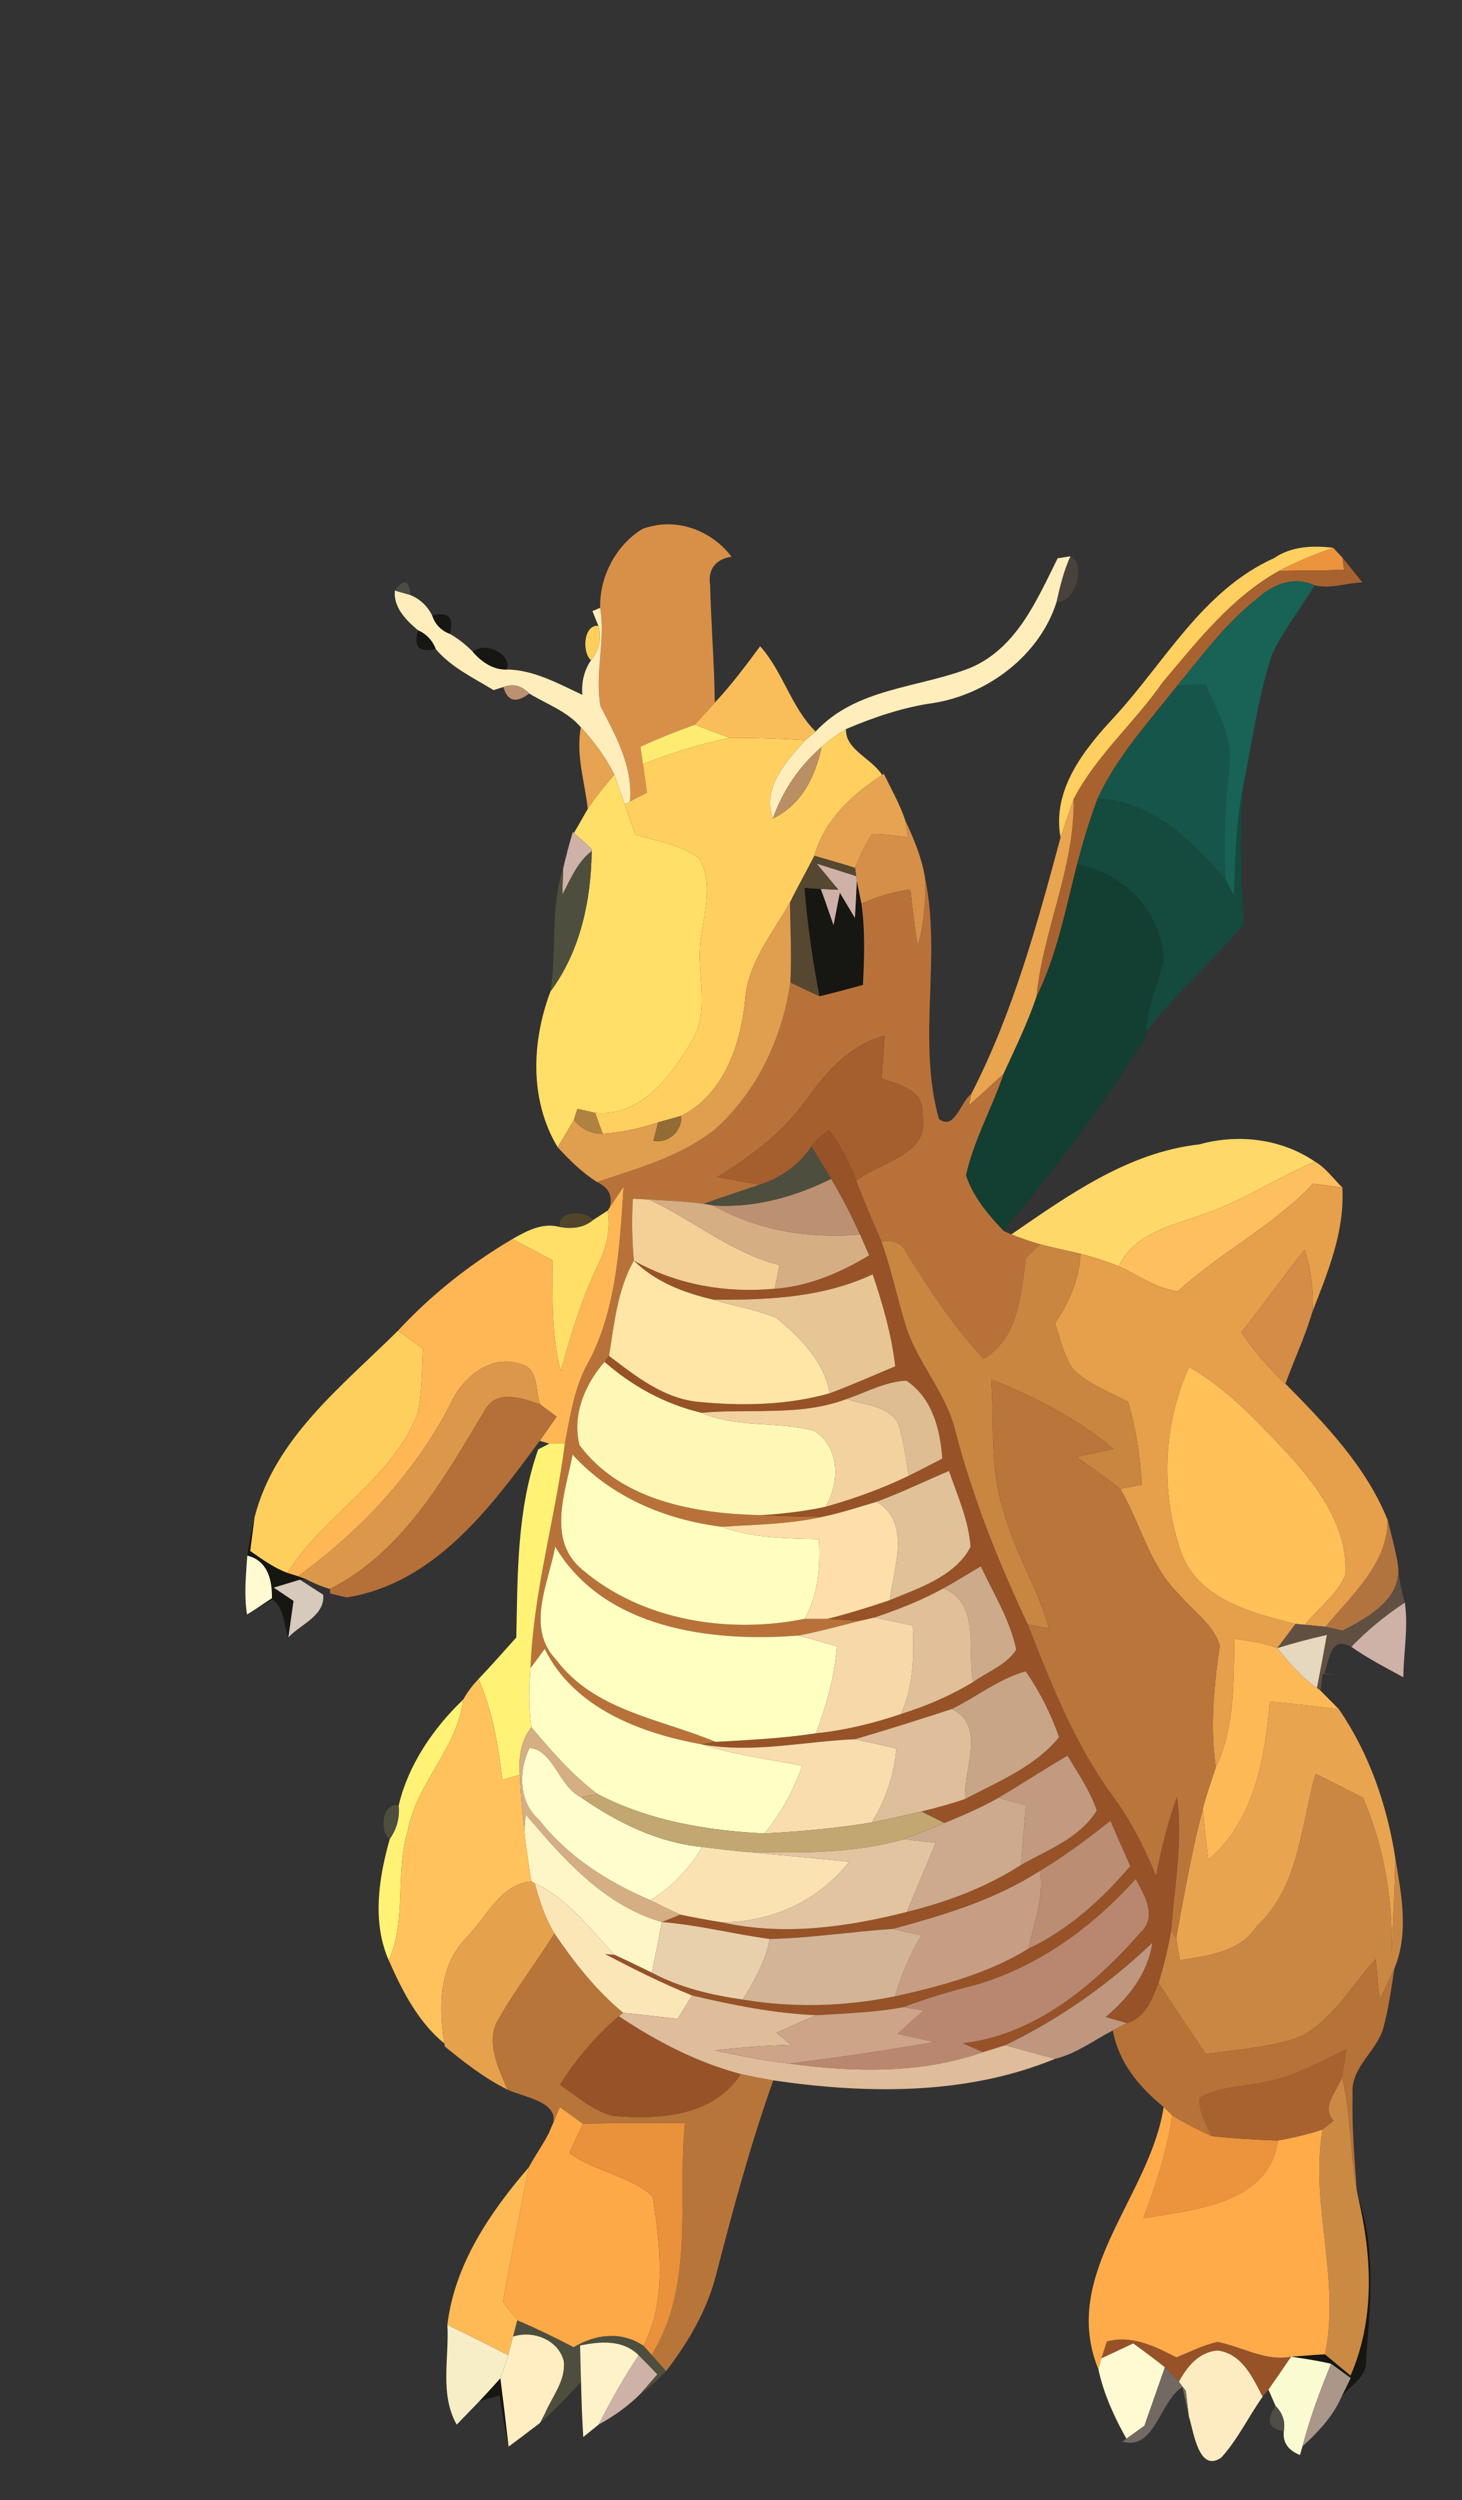 <?xml version="1.0" encoding="UTF-8" ?>
<!DOCTYPE svg PUBLIC "-//W3C//DTD SVG 1.1//EN" "http://www.w3.org/Graphics/SVG/1.1/DTD/svg11.dtd">
<svg width="155pt" height="265pt" viewBox="0 0 155 265" version="1.1" xmlns="http://www.w3.org/2000/svg">
<rect x="0" y="0" width="155" height="265" fill="#333333" stroke="none"/>
<g id="#d89049ff">
<path fill="#d89049" opacity="1.00" d=" M 68.13 56.06 C 71.60 54.78 75.36 56.14 77.56 59.01 C 75.92 59.25 75.03 60.31 75.28 61.96 C 75.39 66.13 75.73 70.30 75.78 74.48 C 75.08 75.26 74.37 76.03 73.67 76.81 C 71.72 77.52 69.78 78.27 67.90 79.15 C 67.97 79.61 68.09 80.53 68.16 80.99 C 68.31 82.00 68.47 83.01 68.58 84.03 C 68.13 84.26 67.24 84.72 66.79 84.95 C 67.11 81.25 65.31 78.03 63.67 74.88 C 63.02 71.45 64.22 67.91 63.63 64.43 C 63.53 61.18 65.31 57.74 68.13 56.06 Z" />
</g>
<g id="#ffcf5fff">
<path fill="#ffcf5f" opacity="1.00" d=" M 135.07 59.16 C 136.93 57.89 139.17 57.81 141.34 58.06 C 139.38 58.76 137.46 59.55 135.61 60.51 C 130.58 63.30 126.93 67.99 123.27 72.32 C 120.31 76.60 116.22 80.07 113.82 84.73 C 113.33 86.07 112.91 87.42 112.44 88.77 C 111.50 83.74 114.92 79.45 118.12 76.02 C 123.50 70.18 127.51 62.56 135.07 59.16 Z" />
<path fill="#ffcf5f" opacity="1.00" d=" M 87.10 79.18 C 87.88 78.44 88.78 77.84 89.69 77.28 C 89.59 79.47 92.48 80.42 93.52 82.15 C 90.31 84.24 87.41 86.90 86.34 90.71 C 85.50 92.37 84.57 93.99 83.75 95.67 C 81.88 98.98 79.27 102.07 78.99 106.03 C 78.51 110.77 76.76 115.98 72.22 118.28 C 71.61 118.45 70.39 118.79 69.78 118.96 C 67.88 119.61 65.90 120.03 63.90 120.17 C 63.70 119.62 63.29 118.51 63.09 117.96 C 67.88 118.43 71.17 114.06 73.31 110.39 C 75.46 106.95 73.65 102.90 74.37 99.19 C 74.70 96.48 75.63 93.50 74.11 90.97 C 72.16 89.49 69.63 89.18 67.35 88.46 C 66.97 87.39 66.60 86.32 66.24 85.25 L 66.79 84.95 C 67.24 84.72 68.13 84.26 68.58 84.03 C 68.47 83.01 68.31 82.00 68.16 80.99 C 71.14 79.82 74.22 78.87 77.35 78.20 C 80.03 78.19 82.70 78.28 85.37 78.46 C 83.36 80.71 80.77 83.49 81.94 86.76 C 84.96 85.32 86.46 82.30 87.10 79.18 Z" />
</g>
<g id="#ec943dff">
<path fill="#ec943d" opacity="1.00" d=" M 141.34 58.06 C 141.59 58.33 142.08 58.85 142.33 59.12 L 142.49 60.38 C 140.20 60.50 137.90 60.46 135.61 60.51 C 137.46 59.55 139.38 58.76 141.34 58.06 Z" />
<path fill="#ec943d" opacity="1.00" d=" M 124.28 224.22 C 125.62 225.06 127.03 225.76 128.46 226.41 C 130.79 226.67 133.14 226.81 135.48 226.89 C 134.57 233.61 126.57 234.23 121.22 235.12 C 122.54 231.58 123.74 227.97 124.28 224.22 Z" />
</g>
<g id="#ffeebbff">
<path fill="#ffeebb" opacity="1.00" d=" M 112.13 59.18 L 113.49 58.96 C 112.78 60.50 112.39 62.15 112.02 63.79 C 110.25 69.43 104.76 73.58 98.99 74.51 C 95.77 74.96 92.67 76.01 89.69 77.28 C 88.78 77.84 87.88 78.44 87.10 79.18 C 84.74 81.21 82.98 83.82 81.94 86.76 C 80.77 83.49 83.36 80.71 85.37 78.46 C 85.65 78.23 86.20 77.77 86.47 77.54 C 90.77 72.91 97.30 72.95 102.80 70.82 C 107.76 68.76 109.90 63.65 112.13 59.18 Z" />
<path fill="#ffeebb" opacity="1.00" d=" M 41.86 62.60 C 42.27 62.72 43.09 62.95 43.50 63.07 C 44.54 63.50 45.31 64.22 45.82 65.24 C 46.14 66.18 46.77 66.83 47.70 67.19 C 48.59 67.71 49.41 68.34 50.13 69.09 C 51.05 70.14 52.26 71.01 53.72 70.96 C 56.62 71.01 59.18 72.46 61.74 73.65 C 61.63 72.27 61.94 71.05 62.66 69.98 C 63.51 68.99 63.83 67.58 63.44 66.34 L 62.81 64.77 L 63.63 64.43 C 64.22 67.91 63.02 71.45 63.67 74.88 C 65.31 78.03 67.11 81.25 66.79 84.95 L 66.24 85.25 C 65.96 84.46 65.40 82.90 65.13 82.11 C 64.22 80.27 62.98 78.60 61.58 77.09 C 60.13 75.38 57.97 74.65 56.11 73.51 C 55.31 72.67 54.40 72.44 53.37 72.82 L 52.33 73.15 C 50.20 71.85 47.83 70.74 46.19 68.79 C 45.84 67.87 45.21 67.21 44.32 66.81 C 43.07 65.76 41.70 64.40 41.86 62.60 Z" />
</g>
<g id="#5b4e448c">
<path fill="#5b4e44" opacity="0.55" d=" M 113.49 58.96 C 115.27 59.83 113.92 64.01 112.02 63.79 C 112.39 62.15 112.78 60.50 113.49 58.96 Z" />
</g>
<g id="#a86230ff">
<path fill="#a86230" opacity="1.00" d=" M 142.33 59.12 C 143.04 59.98 143.73 60.85 144.43 61.73 C 142.75 61.79 141.04 62.45 139.37 62.04 C 137.25 61.05 135.06 61.87 133.40 63.35 C 130.05 65.96 127.51 69.40 124.83 72.66 C 121.81 76.50 118.43 80.16 116.37 84.64 C 115.51 86.93 114.81 89.27 114.19 91.63 C 112.98 96.38 112.06 101.24 109.88 105.68 C 110.57 98.57 113.95 91.97 113.82 84.73 C 116.22 80.07 120.31 76.60 123.27 72.32 C 126.93 67.99 130.58 63.30 135.61 60.51 C 137.90 60.46 140.20 60.50 142.49 60.38 L 142.33 59.12 Z" />
<path fill="#a86230" opacity="1.00" d=" M 133.91 220.72 C 137.07 220.19 139.89 218.57 142.75 217.21 C 142.59 218.20 142.43 219.18 142.27 220.17 C 141.83 221.65 139.98 223.24 141.39 224.78 C 141.00 225.10 140.61 225.41 140.21 225.73 C 138.66 226.23 137.08 226.62 135.48 226.89 C 133.14 226.81 130.79 226.67 128.46 226.41 C 127.91 225.11 127.04 223.84 127.20 222.36 C 129.23 221.17 131.66 221.21 133.91 220.72 Z" />
</g>
<g id="#5d5d5399">
<path fill="#5d5d53" opacity="0.60" d=" M 41.86 62.60 C 42.85 61.30 43.40 61.46 43.50 63.07 C 43.09 62.95 42.27 62.72 41.86 62.60 Z" />
</g>
<g id="#186256ff">
<path fill="#186256" opacity="1.00" d=" M 133.40 63.35 C 135.06 61.87 137.25 61.05 139.37 62.04 C 137.88 64.53 136.04 66.83 134.82 69.47 C 133.32 74.14 132.69 79.02 131.71 83.81 C 131.03 87.50 130.95 91.26 130.84 95.00 C 130.61 94.56 130.16 93.70 129.94 93.27 C 129.65 89.28 129.91 85.29 130.33 81.32 C 130.79 78.16 128.92 75.35 127.82 72.53 C 126.82 72.57 125.83 72.61 124.83 72.66 C 127.51 69.40 130.05 65.96 133.40 63.35 Z" />
</g>
<g id="#161612ff">
<path fill="#161612" opacity="1.00" d=" M 45.82 65.24 C 47.53 64.79 48.16 65.44 47.70 67.19 C 46.77 66.83 46.14 66.18 45.82 65.24 Z" />
<path fill="#161612" opacity="1.00" d=" M 44.32 66.81 C 45.21 67.21 45.84 67.87 46.19 68.79 C 44.43 69.22 43.81 68.56 44.32 66.81 Z" />
<path fill="#161612" opacity="1.00" d=" M 50.13 69.09 C 51.30 67.96 54.34 69.26 53.72 70.96 C 52.26 71.01 51.05 70.14 50.13 69.09 Z" />
<path fill="#161612" opacity="1.00" d=" M 85.29 94.11 C 85.72 94.14 86.58 94.20 87.02 94.23 C 87.49 95.49 87.92 96.78 88.37 98.06 C 88.53 97.20 88.87 95.49 89.04 94.63 C 89.44 95.30 90.24 96.63 90.64 97.30 C 90.71 95.99 90.78 94.67 90.84 93.36 C 90.96 93.97 91.21 95.18 91.33 95.78 C 91.74 98.64 91.63 101.53 91.49 104.40 C 89.95 104.82 88.42 105.24 86.87 105.60 C 86.16 101.80 85.58 97.97 85.29 94.11 Z" />
<path fill="#161612" opacity="1.00" d=" M 26.22 164.89 C 26.43 163.53 26.67 162.17 26.99 160.83 C 26.87 161.72 26.64 163.51 26.53 164.40 C 27.79 165.26 29.03 166.19 30.48 166.72 L 31.60 167.07 L 32.44 167.38 L 31.80 167.44 C 31.11 167.65 29.72 168.07 29.02 168.28 C 29.55 168.63 30.60 169.34 31.12 169.69 C 30.98 170.65 30.71 172.59 30.57 173.56 C 30.07 172.19 30.15 170.49 28.90 169.53 C 28.42 169.80 27.46 170.35 26.98 170.63 C 27.44 170.32 28.37 169.71 28.83 169.40 C 28.86 167.47 28.38 165.42 26.22 164.89 Z" />
<path fill="#161612" opacity="1.00" d=" M 144.00 232.96 C 145.91 238.47 145.29 244.38 144.82 250.07 C 145.02 251.89 143.23 252.80 142.24 254.02 C 142.48 253.53 142.96 252.55 143.20 252.06 C 142.68 251.68 141.64 250.93 141.12 250.55 C 139.71 250.22 138.29 250.01 136.88 249.80 C 138.07 249.71 139.26 249.60 140.47 249.55 C 141.14 250.11 142.50 251.24 143.18 251.80 C 145.78 245.86 145.46 239.15 144.00 232.96 Z" />
<path fill="#161612" opacity="1.00" d=" M 50.82 254.52 C 51.58 253.71 52.32 252.90 53.05 252.08 C 53.36 254.49 53.65 256.91 53.92 259.33 C 53.54 257.54 53.25 255.72 52.96 253.92 C 52.42 254.07 51.36 254.37 50.82 254.52 Z" />
</g>
<g id="#ffcf5dff">
<path fill="#ffcf5d" opacity="1.00" d=" M 62.66 69.98 C 61.67 69.14 61.87 66.16 63.44 66.34 C 63.83 67.58 63.51 68.99 62.66 69.98 Z" />
<path fill="#ffcf5d" opacity="1.00" d=" M 26.99 160.83 C 29.11 152.44 36.33 146.87 42.20 141.04 C 43.08 141.68 43.97 142.33 44.85 142.97 C 44.72 145.26 44.76 147.59 44.27 149.84 C 41.54 156.85 34.32 160.54 30.48 166.72 C 29.03 166.19 27.79 165.26 26.53 164.40 C 26.64 163.51 26.87 161.72 26.99 160.83 Z" />
</g>
<g id="#f9be59ff">
<path fill="#f9be59" opacity="1.00" d=" M 80.59 68.50 C 83.02 71.21 83.87 74.97 86.47 77.54 C 86.20 77.77 85.65 78.23 85.37 78.46 C 82.70 78.28 80.03 78.19 77.35 78.20 C 76.12 77.76 74.89 77.30 73.67 76.81 C 74.37 76.03 75.08 75.26 75.78 74.48 C 77.54 72.61 79.07 70.55 80.59 68.50 Z" />
</g>
<g id="#16564aff">
<path fill="#16564a" opacity="1.00" d=" M 124.83 72.66 C 125.83 72.61 126.82 72.57 127.82 72.53 C 128.92 75.35 130.79 78.16 130.33 81.32 C 129.91 85.29 129.65 89.28 129.94 93.27 C 126.44 89.16 122.13 84.83 116.37 84.64 C 118.43 80.16 121.81 76.50 124.83 72.66 Z" />
</g>
<g id="#bb9172ff">
<path fill="#bb9172" opacity="1.00" d=" M 53.37 72.82 C 54.40 72.44 55.31 72.67 56.11 73.51 C 54.71 74.57 53.79 74.34 53.37 72.82 Z" />
<path fill="#bb9172" opacity="1.00" d=" M 75.59 127.77 C 79.97 128.06 84.23 126.87 88.12 124.95 C 89.27 126.86 90.28 128.84 91.19 130.87 C 85.78 131.32 80.35 130.45 75.59 127.77 Z" />
</g>
<g id="#e6a352ff">
<path fill="#e6a352" opacity="1.00" d=" M 61.58 77.09 C 62.98 78.60 64.22 80.27 65.13 82.11 C 64.14 83.29 63.15 84.47 62.31 85.75 C 62.01 82.86 61.03 80.05 61.58 77.09 Z" />
<path fill="#e6a352" opacity="1.00" d=" M 93.52 82.15 L 93.70 82.02 C 94.49 83.65 95.41 85.24 95.98 86.97 C 96.05 87.42 96.19 88.31 96.26 88.75 C 95.01 88.60 93.76 88.41 92.49 88.40 C 91.72 89.51 91.18 90.76 90.65 92.00 C 89.23 91.53 87.78 91.13 86.34 90.71 C 87.41 86.90 90.31 84.24 93.52 82.15 Z" />
</g>
<g id="#fdeb72ff">
<path fill="#fdeb72" opacity="1.00" d=" M 67.90 79.15 C 69.78 78.27 71.72 77.52 73.67 76.81 C 74.89 77.30 76.12 77.76 77.35 78.20 C 74.22 78.87 71.14 79.82 68.16 80.99 C 68.09 80.53 67.97 79.61 67.90 79.15 Z" />
</g>
<g id="#ba8f63fd">
<path fill="#ba8f63" opacity="1.00" d=" M 81.94 86.76 C 82.98 83.82 84.74 81.21 87.10 79.18 C 86.46 82.30 84.96 85.32 81.94 86.76 Z" />
</g>
<g id="#ffdf67ff">
<path fill="#ffdf67" opacity="1.00" d=" M 62.31 85.75 C 63.15 84.47 64.14 83.29 65.13 82.11 C 65.40 82.90 65.96 84.46 66.24 85.25 C 66.60 86.32 66.97 87.39 67.35 88.46 C 69.63 89.18 72.16 89.49 74.11 90.97 C 75.63 93.50 74.70 96.48 74.37 99.19 C 73.65 102.90 75.46 106.95 73.31 110.39 C 71.17 114.06 67.88 118.43 63.09 117.96 C 62.63 117.85 61.69 117.64 61.22 117.54 C 61.13 117.82 60.95 118.39 60.85 118.68 C 60.29 119.66 59.72 120.64 59.12 121.60 C 56.12 116.59 56.36 110.41 58.36 105.09 C 61.53 100.81 62.66 95.46 62.73 90.22 L 62.73 90.01 C 62.12 89.42 61.49 88.85 60.85 88.29 C 61.21 87.66 61.94 86.39 62.31 85.75 Z" />
</g>
<g id="#154a3eff">
<path fill="#154a3e" opacity="1.00" d=" M 130.84 95.00 C 130.95 91.26 131.03 87.50 131.71 83.81 C 131.53 88.51 131.52 93.21 131.90 97.90 C 128.60 101.84 124.69 105.24 121.55 109.33 C 121.57 106.66 122.86 104.27 123.36 101.70 C 123.13 96.61 119.12 92.51 114.19 91.63 C 114.81 89.27 115.51 86.93 116.37 84.64 C 122.13 84.83 126.44 89.16 129.94 93.27 C 130.16 93.70 130.61 94.56 130.84 95.00 Z" />
</g>
<g id="#e9a450ff">
<path fill="#e9a450" opacity="1.00" d=" M 112.44 88.77 C 112.91 87.42 113.33 86.07 113.82 84.73 C 113.95 91.97 110.57 98.57 109.88 105.68 C 108.94 108.48 107.63 111.13 106.40 113.82 C 105.17 114.94 103.95 116.08 102.70 117.19 L 102.97 115.96 C 107.39 107.38 109.94 98.05 112.44 88.77 Z" />
<path fill="#e9a450" opacity="1.00" d=" M 134.62 180.35 C 137.07 180.58 139.51 180.87 141.95 181.17 C 145.18 185.88 147.05 191.34 147.93 196.96 C 147.89 200.30 147.68 203.64 147.54 206.98 C 147.67 201.34 146.74 195.74 144.49 190.54 C 142.82 189.69 141.15 188.85 139.47 188.02 C 137.91 193.57 137.74 200.00 133.23 204.19 C 131.42 206.95 128.07 207.28 125.10 207.78 C 125.00 207.20 124.79 206.03 124.69 205.44 C 125.54 200.84 126.33 196.23 127.53 191.71 C 127.67 193.52 127.89 195.32 128.12 197.12 C 132.97 192.98 134.11 186.37 134.62 180.35 Z" />
</g>
<g id="#d58f48ff">
<path fill="#d58f48" opacity="1.00" d=" M 95.98 86.97 C 96.88 88.91 97.73 90.91 98.07 93.04 C 98.18 95.49 97.97 97.95 97.29 100.31 C 96.97 98.31 96.73 96.30 96.52 94.29 C 94.72 94.51 92.98 95.04 91.33 95.78 C 91.21 95.18 90.96 93.97 90.84 93.36 L 90.77 92.86 L 90.65 92.00 C 91.18 90.76 91.72 89.51 92.49 88.40 C 93.76 88.41 95.01 88.60 96.26 88.75 C 96.19 88.31 96.05 87.42 95.98 86.97 Z" />
</g>
<g id="#ceb1a7ff">
<path fill="#ceb1a7" opacity="1.00" d=" M 60.73 88.19 L 60.85 88.29 C 61.49 88.85 62.12 89.42 62.73 90.01 L 62.73 90.22 C 61.20 91.39 60.48 93.21 59.61 94.86 C 59.64 94.15 59.69 92.73 59.71 92.03 C 60.01 90.73 60.35 89.46 60.73 88.19 Z" />
<path fill="#ceb1a7" opacity="1.00" d=" M 86.57 91.53 C 87.97 91.97 89.37 92.42 90.77 92.86 L 90.84 93.36 C 90.78 94.67 90.71 95.99 90.64 97.30 C 90.24 96.63 89.44 95.30 89.04 94.63 C 88.87 95.49 88.53 97.20 88.37 98.06 C 87.92 96.78 87.49 95.49 87.02 94.23 L 88.88 94.31 C 88.30 93.62 87.15 92.22 86.57 91.53 Z" />
<path fill="#ceb1a7" opacity="1.00" d=" M 143.26 174.55 C 144.98 172.78 146.88 171.21 148.94 169.86 C 149.33 172.50 148.80 175.13 148.78 177.78 C 146.90 176.76 145.00 175.78 143.26 174.55 Z" />
<path fill="#ceb1a7" opacity="1.00" d=" M 67.71 249.64 C 68.38 250.30 69.04 250.98 69.70 251.67 C 69.28 252.16 68.43 253.14 68.01 253.62 C 66.68 254.98 65.13 256.08 63.47 256.99 C 64.74 254.46 66.14 252.00 67.71 249.64 Z" />
</g>
<g id="#4e4e3eff">
<path fill="#4e4e3e" opacity="1.00" d=" M 59.61 94.86 C 60.48 93.21 61.20 91.39 62.73 90.22 C 62.66 95.46 61.53 100.81 58.36 105.09 C 59.05 100.75 58.32 96.25 59.71 92.03 C 59.69 92.73 59.64 94.15 59.61 94.86 Z" />
<path fill="#4e4e3e" opacity="1.00" d=" M 80.51 125.57 C 82.77 124.86 84.71 123.47 86.04 121.50 C 86.71 122.66 87.42 123.80 88.12 124.95 C 84.23 126.87 79.97 128.06 75.59 127.77 L 74.59 127.60 C 76.55 126.87 78.54 126.25 80.51 125.57 Z" />
<path fill="#4e4e3e" opacity="1.00" d=" M 41.32 194.94 C 40.16 194.08 40.54 190.98 42.27 191.37 C 42.41 192.65 42.06 193.89 41.32 194.94 Z" />
<path fill="#4e4e3e" opacity="1.00" d=" M 54.39 247.67 C 54.50 247.24 54.72 246.38 54.84 245.94 C 56.87 246.80 58.85 247.76 60.81 248.79 C 63.13 247.40 65.87 247.06 68.23 248.64 C 68.45 248.88 68.88 249.37 69.09 249.61 C 69.60 250.19 70.11 250.76 70.62 251.33 C 69.79 252.14 69.00 253.00 68.01 253.62 C 68.43 253.14 69.28 252.16 69.70 251.67 C 69.04 250.98 68.38 250.30 67.71 249.64 C 65.99 247.96 63.65 248.18 61.50 248.61 C 61.53 249.89 61.56 251.18 61.60 252.47 C 60.23 253.92 58.88 255.39 57.38 256.72 L 57.75 255.86 C 58.51 254.05 59.99 252.35 59.77 250.28 C 59.20 248.00 56.51 246.97 54.39 247.67 Z" />
</g>
<g id="#564730ff">
<path fill="#564730" opacity="1.00" d=" M 83.75 95.67 C 84.57 93.99 85.50 92.37 86.34 90.71 C 87.78 91.13 89.23 91.53 90.65 92.00 L 90.77 92.86 C 89.37 92.42 87.97 91.97 86.57 91.53 C 87.15 92.22 88.30 93.62 88.88 94.31 L 87.02 94.23 C 86.58 94.20 85.72 94.14 85.29 94.11 C 85.58 97.97 86.16 101.80 86.87 105.60 C 85.84 105.13 84.81 104.64 83.79 104.14 C 83.94 101.31 83.79 98.49 83.75 95.67 Z" />
</g>
<g id="#133e32ff">
<path fill="#133e32" opacity="1.00" d=" M 109.88 105.68 C 112.06 101.24 112.98 96.38 114.19 91.63 C 119.12 92.51 123.13 96.61 123.36 101.70 C 122.86 104.27 121.57 106.66 121.55 109.33 L 121.51 109.82 C 117.07 117.11 111.82 123.89 106.41 130.48 C 104.76 128.76 103.17 126.87 102.41 124.58 C 103.23 120.84 105.18 117.44 106.40 113.82 C 107.63 111.13 108.94 108.48 109.88 105.68 Z" />
</g>
<g id="#b87239ff">
<path fill="#b87239" opacity="1.00" d=" M 98.07 93.04 C 99.84 101.49 97.21 110.24 99.54 118.60 C 101.23 119.89 101.82 116.78 102.97 115.96 L 102.70 117.19 C 103.95 116.08 105.17 114.94 106.40 113.82 C 105.18 117.44 103.23 120.84 102.41 124.58 C 103.17 126.87 104.76 128.76 106.41 130.48 L 107.22 130.84 C 108.22 131.23 109.24 131.58 110.27 131.89 C 109.90 132.25 109.15 132.98 108.78 133.34 C 108.24 137.18 108.01 141.80 104.29 144.03 C 101.09 140.63 98.54 136.73 96.09 132.78 C 95.61 131.64 94.53 131.46 93.44 131.59 C 92.52 129.45 91.59 127.32 90.76 125.15 C 93.31 123.18 98.74 122.34 97.78 118.15 C 98.04 115.52 95.39 115.02 93.47 114.32 C 93.58 112.80 93.69 111.29 93.79 109.78 C 90.14 110.71 87.64 113.57 85.53 116.50 C 83.06 119.98 79.64 122.57 76.03 124.77 C 77.52 125.03 79.02 125.30 80.51 125.57 C 78.54 126.25 76.55 126.87 74.59 127.60 C 72.68 127.33 70.75 127.26 68.83 127.15 C 68.40 127.13 67.53 127.07 67.10 127.05 C 66.96 129.24 67.01 131.43 67.20 133.62 C 65.46 136.71 65.12 140.28 64.57 143.72 C 64.45 143.88 64.21 144.19 64.09 144.35 C 62.01 146.74 60.63 149.99 61.44 153.18 C 65.85 159.12 73.80 160.46 80.75 160.60 C 82.89 160.69 85.03 160.78 87.17 160.78 C 83.67 161.57 80.07 161.60 76.50 161.83 C 70.51 161.07 64.84 158.70 60.71 154.19 C 59.93 158.19 57.95 163.26 61.74 166.38 C 68.09 171.81 77.28 173.21 85.30 171.59 C 85.91 171.59 87.13 171.59 87.73 171.59 C 88.84 171.66 89.96 171.74 91.07 171.82 C 88.94 172.37 86.81 172.94 84.66 173.36 C 75.42 174.08 64.05 172.68 58.86 163.93 C 58.16 167.81 55.72 172.51 58.93 175.88 C 62.98 181.34 70.05 182.19 75.87 184.63 L 74.38 184.89 C 67.91 183.72 60.83 181.04 57.75 174.77 C 57.26 175.45 56.76 176.13 56.25 176.80 C 56.54 168.74 58.88 160.96 59.89 152.99 C 60.41 150.28 60.83 147.50 62.05 145.00 C 65.36 139.20 65.68 132.32 66.11 125.80 C 65.61 126.53 65.11 127.26 64.63 128.01 C 64.99 126.78 64.55 125.88 63.29 125.29 C 67.60 123.84 72.14 122.60 75.77 119.74 C 80.25 115.75 82.95 110.04 83.79 104.14 C 84.81 104.64 85.84 105.13 86.87 105.60 C 88.42 105.24 89.95 104.82 91.49 104.40 C 91.63 101.53 91.74 98.64 91.33 95.78 C 92.98 95.04 94.72 94.51 96.52 94.29 C 96.73 96.30 96.97 98.31 97.29 100.31 C 97.97 97.95 98.18 95.49 98.07 93.04 Z" />
</g>
<g id="#e09e4fff">
<path fill="#e09e4f" opacity="1.00" d=" M 78.99 106.03 C 79.27 102.07 81.88 98.98 83.75 95.67 C 83.79 98.49 83.94 101.31 83.79 104.14 C 82.95 110.04 80.25 115.75 75.77 119.74 C 72.14 122.60 67.60 123.84 63.29 125.29 C 61.71 124.28 60.38 122.96 59.12 121.60 C 59.72 120.64 60.29 119.66 60.85 118.68 C 61.65 119.69 62.67 120.19 63.90 120.17 C 65.90 120.03 67.88 119.61 69.78 118.96 C 69.65 119.45 69.40 120.43 69.28 120.92 C 70.88 121.20 72.32 119.91 72.22 118.28 C 76.76 115.98 78.51 110.77 78.99 106.03 Z" />
</g>
<g id="#a55e2eff">
<path fill="#a55e2e" opacity="1.00" d=" M 85.53 116.50 C 87.64 113.57 90.14 110.71 93.79 109.78 C 93.69 111.29 93.58 112.80 93.47 114.32 C 95.39 115.02 98.04 115.52 97.78 118.15 C 98.74 122.34 93.31 123.18 90.76 125.15 C 90.02 123.26 89.14 121.42 87.91 119.80 C 87.18 120.24 86.56 120.81 86.04 121.50 C 84.71 123.47 82.77 124.86 80.51 125.57 C 79.02 125.30 77.52 125.03 76.03 124.77 C 79.64 122.57 83.06 119.98 85.53 116.50 Z" />
</g>
<g id="#af8241ff">
<path fill="#af8241" opacity="1.00" d=" M 61.22 117.54 C 61.69 117.64 62.63 117.85 63.09 117.96 C 63.29 118.51 63.70 119.62 63.90 120.17 C 62.67 120.19 61.65 119.69 60.85 118.68 C 60.95 118.39 61.13 117.82 61.22 117.54 Z" />
</g>
<g id="#936b34ff">
<path fill="#936b34" opacity="1.00" d=" M 69.78 118.96 C 70.39 118.79 71.61 118.45 72.22 118.28 C 72.32 119.91 70.88 121.20 69.28 120.92 C 69.40 120.43 69.65 119.45 69.78 118.96 Z" />
</g>
<g id="#975227ff">
<path fill="#975227" opacity="1.00" d=" M 86.04 121.50 C 86.56 120.81 87.18 120.24 87.91 119.80 C 89.14 121.42 90.02 123.26 90.76 125.15 C 91.59 127.32 92.52 129.45 93.44 131.59 C 94.45 134.38 95.05 137.29 95.91 140.12 C 97.06 144.28 100.29 147.48 101.29 151.70 C 103.13 158.77 105.86 165.57 108.96 172.18 C 111.42 178.42 113.89 184.77 117.87 190.23 C 119.82 192.87 121.33 195.81 122.57 198.85 C 123.09 196.00 123.81 193.19 124.78 190.46 C 125.43 195.19 124.51 199.90 124.17 204.61 C 123.84 206.49 123.40 208.36 122.83 210.19 C 122.13 211.90 121.45 213.88 119.47 214.44 C 118.91 214.28 117.78 213.96 117.22 213.80 C 119.66 211.73 121.70 209.18 122.17 205.92 C 117.53 210.34 112.34 214.01 106.56 216.79 C 105.97 216.97 104.79 217.34 104.21 217.52 C 103.67 217.28 102.61 216.81 102.07 216.57 C 109.68 215.73 116.04 210.41 120.93 204.82 C 122.72 203.16 121.32 200.85 120.40 199.16 C 115.87 204.23 110.17 208.38 103.61 210.34 C 100.96 211.01 98.33 211.77 95.77 212.75 C 92.74 213.31 89.65 213.41 86.58 213.60 C 82.11 213.42 77.71 212.53 73.37 211.51 C 70.21 210.23 67.16 208.70 64.14 207.12 C 64.39 207.14 64.90 207.18 65.15 207.20 C 66.48 207.81 67.79 208.45 69.11 209.09 C 72.10 210.70 75.41 211.46 78.75 211.95 C 84.09 212.85 89.60 212.68 94.90 211.60 C 99.79 210.51 104.71 209.21 109.02 206.56 C 113.28 204.54 116.79 201.36 119.83 197.80 C 119.12 196.20 118.42 194.59 117.72 192.99 C 115.34 194.89 112.89 196.73 110.27 198.29 C 105.52 201.36 100.08 202.99 94.67 204.45 C 90.31 204.74 85.98 205.43 81.60 205.52 C 77.78 205.01 74.02 204.03 70.17 203.73 C 70.66 203.53 71.64 203.14 72.13 202.94 C 73.60 203.26 75.08 203.52 76.56 203.76 C 83.03 205.21 89.78 204.28 96.13 202.66 C 100.40 201.61 104.54 200.06 108.26 197.67 C 111.12 196.05 114.47 194.84 116.28 191.90 C 115.56 189.81 114.31 187.97 113.17 186.09 C 110.70 187.54 108.31 189.09 105.86 190.56 C 104.02 191.60 102.08 192.43 100.13 193.23 C 99.52 192.92 98.29 192.31 97.68 192.01 C 99.24 191.63 100.79 191.21 102.31 190.69 C 105.80 188.85 109.77 187.25 112.28 184.13 C 111.42 181.66 110.23 179.30 108.74 177.15 C 105.88 177.94 103.54 179.87 100.90 181.15 C 97.49 182.26 94.07 183.35 90.63 184.35 C 85.21 184.58 79.80 185.87 74.38 184.89 L 75.87 184.63 C 79.42 184.43 82.98 184.26 86.50 183.72 C 89.58 183.41 92.59 182.67 95.52 181.68 C 98.19 180.84 100.78 179.74 103.18 178.28 C 104.70 177.19 106.72 176.47 107.74 174.86 C 107.09 171.70 105.33 168.91 103.99 166.02 C 102.67 166.80 101.37 167.61 100.03 168.35 C 97.70 169.63 95.22 170.61 92.70 171.45 C 92.29 171.54 91.48 171.73 91.07 171.82 C 89.96 171.74 88.84 171.66 87.73 171.59 C 89.96 171.03 92.16 170.35 94.33 169.61 C 97.43 168.32 101.26 167.10 102.90 163.96 C 102.70 161.14 101.51 158.54 100.61 155.91 C 98.06 157.00 95.55 158.20 92.95 159.18 C 91.03 159.75 89.13 160.37 87.17 160.78 C 85.03 160.78 82.89 160.69 80.75 160.60 C 83.02 160.46 85.29 160.19 87.52 159.71 C 90.55 158.86 93.51 157.79 96.35 156.42 C 97.54 155.83 98.71 155.21 99.90 154.61 C 99.69 151.51 98.84 148.18 96.09 146.34 C 93.85 146.45 91.84 147.57 89.76 148.29 C 84.83 150.15 79.51 149.28 74.38 149.75 C 70.54 148.85 67.05 146.95 64.09 144.35 C 64.21 144.19 64.45 143.88 64.57 143.72 C 67.37 145.85 70.33 148.21 73.96 148.58 C 78.62 149.05 83.43 148.96 87.97 147.68 C 90.31 146.81 92.60 145.79 94.91 144.82 C 94.53 141.48 93.59 138.25 92.52 135.07 C 87.22 137.56 81.38 137.80 75.63 137.76 C 72.54 137.04 69.50 135.90 67.20 133.62 C 71.76 136.19 76.94 137.08 82.13 136.60 C 85.74 136.35 89.09 134.90 92.15 133.06 C 91.91 132.51 91.43 131.42 91.19 130.87 C 90.28 128.84 89.27 126.86 88.12 124.95 C 87.42 123.80 86.71 122.66 86.04 121.50 Z" />
<path fill="#975227" opacity="1.00" d=" M 59.36 220.98 C 61.07 218.26 63.15 215.79 65.61 213.71 C 69.59 216.37 73.89 218.61 78.54 219.84 C 75.58 224.36 69.84 224.71 64.96 224.28 C 62.82 223.72 61.15 222.18 59.36 220.98 Z" />
<path fill="#975227" opacity="1.00" d=" M 117.35 248.19 C 120.00 247.46 122.44 248.71 124.73 249.87 C 126.16 249.28 127.55 248.58 129.06 248.23 C 131.68 248.73 134.12 250.32 136.88 249.80 C 136.09 250.97 135.30 252.13 134.48 253.29 C 134.33 253.47 134.01 253.85 133.86 254.04 C 132.81 251.99 131.68 249.49 129.09 249.14 C 127.10 249.30 125.86 250.84 124.98 252.46 C 124.50 251.92 124.01 251.41 123.50 250.92 C 122.40 250.04 121.27 249.21 120.14 248.39 C 119.01 248.92 117.88 249.45 116.76 249.98 C 116.91 249.53 117.21 248.64 117.35 248.19 Z" />
</g>
<g id="#ffd86aff">
<path fill="#ffd86a" opacity="1.00" d=" M 127.15 121.30 C 131.29 120.15 135.84 120.70 139.42 123.13 C 135.23 124.90 131.42 127.52 127.05 128.89 C 123.90 129.98 120.15 130.90 118.62 134.22 C 117.29 133.68 115.93 133.25 114.55 132.89 C 113.12 132.55 111.69 132.26 110.27 131.89 C 109.24 131.58 108.22 131.23 107.22 130.84 C 113.30 126.67 119.60 122.14 127.15 121.30 Z" />
</g>
<g id="#febf5fff">
<path fill="#febf5f" opacity="1.00" d=" M 139.42 123.13 C 140.57 123.80 141.36 124.94 142.31 125.87 C 141.28 125.73 140.25 125.59 139.22 125.46 C 134.99 129.96 129.39 132.72 124.88 136.87 C 122.59 136.59 120.67 135.16 118.62 134.22 C 120.15 130.90 123.90 129.98 127.05 128.89 C 131.42 127.52 135.23 124.90 139.42 123.13 Z" />
</g>
<g id="#e69f4aff">
<path fill="#e69f4a" opacity="1.00" d=" M 139.22 125.46 C 140.25 125.59 141.28 125.73 142.31 125.87 C 142.59 130.51 140.78 134.84 139.13 139.07 C 139.34 136.82 138.96 134.60 138.32 132.46 C 136.03 135.33 133.90 138.34 131.61 141.23 C 132.97 143.20 134.52 145.04 136.28 146.67 C 140.50 150.94 144.84 155.45 147.12 161.12 C 147.12 165.80 143.29 169.08 140.54 172.43 C 139.99 172.38 138.90 172.27 138.35 172.22 C 139.73 170.44 141.79 169.02 142.64 166.90 C 142.93 161.23 138.96 156.61 135.28 152.77 C 132.50 149.83 129.61 146.93 126.07 144.90 C 123.26 151.02 123.03 158.34 125.27 164.66 C 127.18 169.62 132.75 170.95 137.35 172.13 C 136.71 172.98 136.07 173.84 135.42 174.69 C 133.96 174.13 132.41 173.93 130.88 173.70 C 130.78 178.31 130.93 183.08 128.90 187.35 C 128.27 183.03 128.69 178.71 129.32 174.43 C 128.65 172.17 126.45 170.76 124.99 168.99 C 121.85 165.93 120.93 161.48 118.76 157.81 C 119.52 157.66 120.28 157.51 121.05 157.37 C 120.87 154.39 120.45 151.43 119.58 148.58 C 117.60 147.58 115.49 146.72 113.83 145.21 C 112.77 143.76 112.43 141.94 111.85 140.27 C 113.32 138.05 114.45 135.59 114.55 132.89 C 115.93 133.25 117.29 133.68 118.62 134.22 C 120.67 135.16 122.59 136.59 124.88 136.87 C 129.39 132.72 134.99 129.96 139.22 125.46 Z" />
</g>
<g id="#ffb755ff">
<path fill="#ffb755" opacity="1.00" d=" M 64.63 128.01 C 65.11 127.26 65.61 126.53 66.11 125.80 C 65.68 132.32 65.36 139.20 62.05 145.00 C 60.83 147.50 60.41 150.28 59.89 152.99 C 59.48 153.00 58.65 153.01 58.24 153.02 L 57.22 152.72 C 57.67 152.08 58.56 150.80 59.01 150.16 C 58.58 149.84 57.72 149.20 57.29 148.88 C 56.73 147.49 57.15 145.08 55.31 144.63 C 52.12 143.43 49.05 145.94 47.80 148.73 C 44.02 156.09 38.25 162.23 31.60 167.07 L 30.48 166.72 C 34.32 160.54 41.54 156.85 44.27 149.84 C 44.76 147.59 44.72 145.26 44.85 142.97 C 43.97 142.33 43.08 141.68 42.20 141.04 C 45.74 137.22 49.85 133.97 54.33 131.33 C 55.74 132.08 57.15 132.82 58.56 133.57 C 58.62 137.48 58.41 141.45 59.45 145.27 C 60.52 141.51 61.62 137.74 63.33 134.20 C 64.24 132.38 64.79 130.37 64.42 128.32 L 64.63 128.01 Z" />
</g>
<g id="#f4cf96ff">
<path fill="#f4cf96" opacity="1.00" d=" M 67.10 127.05 C 67.53 127.07 68.40 127.13 68.83 127.15 C 73.52 129.31 77.53 132.81 82.65 134.09 C 82.52 134.72 82.26 135.97 82.13 136.60 C 76.94 137.08 71.76 136.19 67.20 133.62 C 67.01 131.43 66.96 129.24 67.10 127.05 Z" />
</g>
<g id="#d5ae84ff">
<path fill="#d5ae84" opacity="1.00" d=" M 68.83 127.15 C 70.75 127.26 72.68 127.33 74.59 127.60 L 75.59 127.77 C 80.35 130.45 85.78 131.32 91.19 130.87 C 91.43 131.42 91.91 132.51 92.15 133.06 C 89.09 134.90 85.74 136.35 82.13 136.60 C 82.26 135.97 82.52 134.72 82.65 134.09 C 77.53 132.81 73.52 129.31 68.83 127.15 Z" />
<path fill="#d5ae84" opacity="1.00" d=" M 55.11 188.12 C 54.96 186.34 55.19 184.51 56.34 183.07 C 58.48 185.62 60.69 188.16 63.37 190.17 C 62.92 190.25 62.01 190.41 61.56 190.49 C 59.25 189.34 58.66 185.51 56.15 185.27 C 54.96 187.66 54.97 191.00 57.13 192.86 C 60.20 196.80 64.42 199.47 68.96 201.41 C 70.01 201.93 71.06 202.46 72.13 202.94 C 71.64 203.14 70.66 203.53 70.17 203.73 C 63.98 201.94 59.74 197.03 55.73 192.33 L 55.59 194.02 C 55.36 192.06 55.20 190.09 55.11 188.12 Z" />
</g>
<g id="#654f259d">
<path fill="#654f25" opacity="0.62" d=" M 59.36 130.06 C 58.96 128.31 62.08 128.22 62.89 129.31 C 61.92 130.16 60.58 130.29 59.36 130.06 Z" />
</g>
<g id="#ffdf68ff">
<path fill="#ffdf68" opacity="1.00" d=" M 62.89 129.31 L 64.42 128.32 C 64.79 130.37 64.24 132.38 63.33 134.20 C 61.62 137.74 60.52 141.51 59.45 145.27 C 58.41 141.45 58.62 137.48 58.56 133.57 C 57.15 132.82 55.74 132.08 54.33 131.33 C 55.87 130.46 57.52 129.55 59.36 130.06 C 60.58 130.29 61.92 130.16 62.89 129.31 Z" />
</g>
<g id="#c98641ff">
<path fill="#c98641" opacity="1.00" d=" M 93.44 131.59 C 94.53 131.46 95.61 131.64 96.09 132.78 C 98.54 136.73 101.09 140.63 104.29 144.03 C 108.01 141.80 108.24 137.18 108.78 133.34 C 109.15 132.98 109.90 132.25 110.27 131.89 C 111.69 132.26 113.12 132.55 114.55 132.89 C 114.45 135.59 113.32 138.05 111.85 140.27 C 112.43 141.94 112.77 143.76 113.83 145.21 C 115.49 146.72 117.60 147.58 119.58 148.58 C 120.45 151.43 120.87 154.39 121.05 157.37 C 120.28 157.51 119.52 157.66 118.76 157.81 C 117.26 156.62 115.69 155.53 114.13 154.43 C 115.44 154.14 116.74 153.86 118.05 153.57 C 114.20 150.36 109.71 148.07 105.08 146.19 C 105.46 150.93 104.85 155.82 106.48 160.39 C 107.58 164.64 110.09 168.35 111.19 172.60 C 110.63 172.50 109.52 172.28 108.96 172.18 C 105.86 165.57 103.13 158.77 101.29 151.70 C 100.29 147.48 97.06 144.28 95.91 140.12 C 95.05 137.29 94.45 134.38 93.44 131.59 Z" />
</g>
<g id="#d48c47ff">
<path fill="#d48c47" opacity="1.00" d=" M 131.61 141.23 C 133.90 138.34 136.03 135.33 138.32 132.46 C 138.96 134.60 139.34 136.82 139.13 139.07 C 138.37 141.67 137.20 144.12 136.28 146.67 C 134.52 145.04 132.97 143.20 131.61 141.23 Z" />
</g>
<g id="#ffe6a6ff">
<path fill="#ffe6a6" opacity="1.00" d=" M 64.57 143.72 C 65.12 140.28 65.46 136.71 67.20 133.62 C 69.50 135.90 72.54 137.04 75.63 137.76 C 77.85 138.44 80.16 138.82 82.31 139.69 C 84.84 141.78 87.38 144.30 87.97 147.68 C 83.43 148.96 78.62 149.05 73.96 148.58 C 70.33 148.21 67.37 145.85 64.57 143.72 Z" />
</g>
<g id="#e8c595ff">
<path fill="#e8c595" opacity="1.00" d=" M 75.63 137.76 C 81.38 137.80 87.22 137.56 92.52 135.07 C 93.59 138.25 94.53 141.48 94.91 144.82 C 92.60 145.79 90.31 146.81 87.97 147.68 C 87.38 144.30 84.84 141.78 82.31 139.69 C 80.16 138.82 77.85 138.44 75.63 137.76 Z" />
</g>
<g id="#db984aff">
<path fill="#db984a" opacity="1.00" d=" M 47.80 148.73 C 49.05 145.94 52.12 143.43 55.31 144.63 C 57.15 145.08 56.73 147.49 57.29 148.88 C 55.44 148.23 52.68 147.21 51.44 149.42 C 47.11 156.63 42.79 164.45 34.99 168.42 C 34.10 168.17 33.25 167.82 32.44 167.38 L 31.60 167.07 C 38.25 162.23 44.02 156.09 47.80 148.73 Z" />
</g>
<g id="#fff7b5ff">
<path fill="#fff7b5" opacity="1.00" d=" M 61.44 153.18 C 60.63 149.99 62.01 146.74 64.09 144.35 C 67.05 146.95 70.54 148.85 74.38 149.75 C 78.18 151.41 82.43 150.59 86.33 151.67 C 89.04 153.33 89.05 157.19 87.52 159.71 C 85.29 160.19 83.02 160.46 80.75 160.60 C 73.80 160.46 65.85 159.12 61.44 153.18 Z" />
</g>
<g id="#ffc158ff">
<path fill="#ffc158" opacity="1.00" d=" M 126.07 144.90 C 129.61 146.93 132.50 149.83 135.28 152.77 C 138.96 156.61 142.93 161.23 142.64 166.90 C 141.79 169.02 139.73 170.44 138.35 172.22 C 138.10 172.20 137.60 172.15 137.35 172.13 C 132.75 170.95 127.18 169.62 125.27 164.66 C 123.03 158.34 123.26 151.02 126.07 144.90 Z" />
</g>
<g id="#ba753bff">
<path fill="#ba753b" opacity="1.00" d=" M 105.08 146.19 C 109.71 148.07 114.20 150.36 118.05 153.57 C 116.74 153.86 115.44 154.14 114.13 154.43 C 115.69 155.53 117.26 156.62 118.76 157.81 C 120.93 161.48 121.85 165.93 124.99 168.99 C 126.45 170.76 128.65 172.17 129.32 174.43 C 128.69 178.71 128.27 183.03 128.90 187.35 C 128.42 188.79 127.92 190.23 127.53 191.71 C 126.33 196.23 125.54 200.84 124.69 205.44 L 124.17 204.61 C 124.51 199.90 125.43 195.19 124.78 190.46 C 123.81 193.19 123.09 196.00 122.57 198.85 C 121.33 195.81 119.82 192.87 117.87 190.23 C 113.89 184.77 111.42 178.42 108.96 172.18 C 109.52 172.28 110.63 172.50 111.19 172.60 C 110.09 168.35 107.58 164.64 106.48 160.39 C 104.85 155.82 105.46 150.93 105.08 146.19 Z" />
</g>
<g id="#debd92ff">
<path fill="#debd92" opacity="1.00" d=" M 89.76 148.29 C 91.84 147.57 93.85 146.45 96.09 146.34 C 98.84 148.18 99.69 151.51 99.90 154.61 C 98.71 155.21 97.54 155.83 96.35 156.42 C 96.00 154.53 95.83 152.58 95.17 150.77 C 94.06 148.94 91.58 148.94 89.76 148.29 Z" />
</g>
<g id="#b56f38ff">
<path fill="#b56f38" opacity="1.00" d=" M 51.44 149.42 C 52.68 147.21 55.44 148.23 57.29 148.88 C 57.72 149.20 58.58 149.84 59.01 150.16 C 58.56 150.80 57.67 152.08 57.22 152.72 C 52.01 159.80 46.06 167.84 36.76 169.32 C 36.32 169.21 35.44 169.01 35.00 168.90 L 34.99 168.42 C 42.79 164.45 47.11 156.63 51.44 149.42 Z" />
</g>
<g id="#f4d2a0ff">
<path fill="#f4d2a0" opacity="1.00" d=" M 74.38 149.75 C 79.51 149.28 84.83 150.15 89.76 148.29 C 91.58 148.94 94.06 148.94 95.17 150.77 C 95.83 152.58 96.00 154.53 96.35 156.42 C 93.51 157.79 90.55 158.86 87.52 159.71 C 89.05 157.19 89.04 153.33 86.33 151.67 C 82.43 150.59 78.18 151.41 74.38 149.75 Z" />
</g>
<g id="#fff275ff">
<path fill="#fff275" opacity="1.00" d=" M 58.24 153.02 C 58.65 153.01 59.48 153.00 59.89 152.99 C 58.88 160.96 56.54 168.74 56.25 176.80 C 56.10 178.88 56.03 180.99 56.34 183.07 C 55.19 184.51 54.96 186.34 55.11 188.12 C 54.65 188.25 53.72 188.52 53.26 188.65 C 52.82 185.01 52.22 181.35 50.73 177.97 C 52.10 176.54 53.41 175.04 54.74 173.56 C 54.88 166.85 54.79 160.05 57.06 153.63 C 57.35 153.48 57.94 153.18 58.24 153.02 Z" />
<path fill="#fff275" opacity="1.00" d=" M 42.27 191.37 C 43.25 187.13 45.93 183.17 49.11 180.15 C 48.49 185.33 44.17 188.98 43.23 194.04 C 41.87 198.54 43.14 203.44 41.22 207.79 C 39.43 203.75 40.15 199.06 41.32 194.94 C 42.06 193.89 42.41 192.65 42.27 191.37 Z" />
</g>
<g id="#fffebeff">
<path fill="#fffebe" opacity="1.00" d=" M 60.71 154.19 C 64.84 158.70 70.51 161.07 76.50 161.83 C 79.80 163.04 83.34 163.07 86.82 163.15 C 86.97 166.06 86.78 169.01 85.30 171.59 C 77.28 173.21 68.09 171.81 61.74 166.38 C 57.95 163.26 59.93 158.19 60.71 154.19 Z" />
</g>
<g id="#e1c197ff">
<path fill="#e1c197" opacity="1.00" d=" M 92.95 159.18 C 95.55 158.20 98.06 157.00 100.61 155.91 C 101.51 158.54 102.70 161.14 102.90 163.96 C 101.26 167.10 97.43 168.32 94.33 169.61 C 94.73 166.18 96.66 161.45 92.95 159.18 Z" />
</g>
<g id="#fedfaaff">
<path fill="#fedfaa" opacity="1.00" d=" M 87.17 160.78 C 89.13 160.37 91.03 159.75 92.95 159.18 C 96.66 161.45 94.73 166.18 94.33 169.61 C 92.16 170.35 89.96 171.03 87.73 171.59 C 87.13 171.59 85.91 171.59 85.30 171.59 C 86.78 169.01 86.97 166.06 86.82 163.15 C 83.34 163.07 79.80 163.04 76.50 161.83 C 80.07 161.60 83.67 161.57 87.17 160.78 Z" />
</g>
<g id="#b97840f1">
<path fill="#b97840" opacity="0.95" d=" M 147.12 161.12 C 147.45 162.44 147.80 163.75 148.07 165.10 C 149.15 169.14 145.36 171.29 142.33 172.84 C 141.89 172.74 140.99 172.53 140.54 172.43 C 143.29 169.08 147.12 165.80 147.12 161.12 Z" />
</g>
<g id="#ffffc2ff">
<path fill="#ffffc2" opacity="1.00" d=" M 58.86 163.93 C 64.05 172.68 75.42 174.08 84.66 173.36 C 86.02 173.73 87.38 174.11 88.73 174.51 C 88.49 177.68 87.62 180.75 86.50 183.72 C 82.98 184.26 79.42 184.43 75.87 184.63 C 70.05 182.19 62.98 181.34 58.93 175.88 C 55.72 172.51 58.16 167.81 58.86 163.93 Z" />
</g>
<g id="#6c5644cf">
<path fill="#6c5644" opacity="0.81" d=" M 148.07 165.10 C 148.24 166.70 148.48 168.31 148.94 169.86 C 146.88 171.21 144.98 172.78 143.26 174.55 C 141.09 173.37 140.96 175.81 140.41 177.35 C 140.71 177.39 141.31 177.47 141.61 177.51 L 140.23 177.42 L 140.00 179.20 L 139.62 178.91 C 139.99 177.04 140.34 175.17 140.67 173.30 C 138.90 173.69 137.15 174.16 135.42 174.69 C 136.07 173.84 136.71 172.98 137.35 172.13 C 137.60 172.15 138.10 172.20 138.35 172.22 C 138.90 172.27 139.99 172.38 140.54 172.43 C 140.99 172.53 141.89 172.74 142.33 172.84 C 145.36 171.29 149.15 169.14 148.07 165.10 Z" />
</g>
<g id="#fffad2ff">
<path fill="#fffad2" opacity="1.00" d=" M 26.22 164.89 C 28.38 165.42 28.86 167.47 28.83 169.40 C 28.37 169.71 27.44 170.32 26.98 170.63 L 26.19 171.13 C 25.86 169.06 26.07 166.96 26.22 164.89 Z" />
<path fill="#fffad2" opacity="1.00" d=" M 116.76 249.98 C 117.88 249.45 119.01 248.92 120.14 248.39 C 121.27 249.21 122.40 250.04 123.50 250.92 C 122.78 252.98 122.06 255.05 121.33 257.12 C 120.85 257.46 119.90 258.15 119.42 258.49 C 118.12 256.17 117.01 253.74 116.45 251.13 L 116.76 249.98 Z" />
</g>
<g id="#cdab8aff">
<path fill="#cdab8a" opacity="1.00" d=" M 100.03 168.35 C 101.37 167.61 102.67 166.80 103.99 166.02 C 105.33 168.91 107.09 171.70 107.74 174.86 C 106.72 176.47 104.70 177.19 103.18 178.28 C 102.49 174.93 104.00 169.99 100.03 168.35 Z" />
</g>
<g id="#d7c9bbfc">
<path fill="#d7c9bb" opacity="1.00" d=" M 29.02 168.28 C 29.72 168.07 31.11 167.65 31.80 167.44 C 32.42 167.84 33.65 168.64 34.27 169.04 C 34.45 171.30 31.86 172.15 30.57 173.56 C 30.71 172.59 30.98 170.65 31.12 169.69 C 30.60 169.34 29.55 168.63 29.02 168.28 Z" />
</g>
<g id="#e0bf99ff">
<path fill="#e0bf99" opacity="1.00" d=" M 92.70 171.45 C 95.22 170.61 97.70 169.63 100.03 168.35 C 104.00 169.99 102.49 174.93 103.18 178.28 C 100.78 179.74 98.19 180.84 95.52 181.68 C 96.84 178.73 96.93 175.48 96.76 172.30 C 95.41 172.00 94.06 171.72 92.70 171.45 Z" />
</g>
<g id="#f6d8a9ff">
<path fill="#f6d8a9" opacity="1.00" d=" M 91.07 171.82 C 91.48 171.73 92.29 171.54 92.70 171.45 C 94.06 171.72 95.41 172.00 96.76 172.30 C 96.93 175.48 96.84 178.73 95.52 181.68 C 92.59 182.67 89.58 183.41 86.50 183.72 C 87.62 180.75 88.49 177.68 88.73 174.51 C 87.38 174.11 86.02 173.73 84.66 173.36 C 86.81 172.94 88.94 172.37 91.07 171.82 Z" />
</g>
<g id="#feb957ff">
<path fill="#feb957" opacity="1.00" d=" M 130.88 173.70 C 132.41 173.93 133.96 174.13 135.42 174.69 C 136.66 176.24 137.97 177.78 139.62 178.91 L 140.00 179.20 C 140.49 179.70 141.46 180.68 141.95 181.17 C 139.51 180.87 137.07 180.58 134.62 180.35 C 134.11 186.37 132.97 192.98 128.12 197.12 C 127.89 195.32 127.67 193.52 127.53 191.71 C 127.92 190.23 128.42 188.79 128.90 187.35 C 130.93 183.08 130.78 178.31 130.88 173.70 Z" />
</g>
<g id="#e6d7bfff">
<path fill="#e6d7bf" opacity="1.00" d=" M 135.42 174.69 C 137.15 174.16 138.90 173.69 140.67 173.30 C 140.34 175.17 139.99 177.04 139.62 178.91 C 137.97 177.78 136.66 176.24 135.42 174.69 Z" />
</g>
<g id="#fffec5ff">
<path fill="#fffec5" opacity="1.00" d=" M 56.25 176.80 C 56.76 176.13 57.26 175.45 57.75 174.77 C 60.83 181.04 67.91 183.72 74.38 184.89 C 77.85 186.02 81.48 186.45 85.05 187.16 C 84.14 189.77 82.81 192.21 81.04 194.34 C 74.95 194.03 68.83 193.01 63.37 190.17 C 60.69 188.16 58.48 185.62 56.34 183.07 C 56.03 180.99 56.10 178.88 56.25 176.80 Z" />
</g>
<g id="#c8a587ff">
<path fill="#c8a587" opacity="1.00" d=" M 100.90 181.15 C 103.54 179.87 105.88 177.94 108.74 177.15 C 110.23 179.30 111.42 181.66 112.28 184.13 C 109.77 187.25 105.80 188.85 102.31 190.69 C 102.10 187.58 104.60 182.90 100.90 181.15 Z" />
</g>
<g id="#ffc25cff">
<path fill="#ffc25c" opacity="1.00" d=" M 49.11 180.15 C 49.55 179.36 50.09 178.63 50.73 177.97 C 52.22 181.35 52.82 185.01 53.26 188.65 C 53.72 188.52 54.65 188.25 55.11 188.12 C 55.20 190.09 55.36 192.06 55.59 194.02 C 55.77 195.83 56.06 197.62 56.33 199.42 C 53.02 199.71 51.52 203.31 49.41 205.42 C 46.50 208.42 46.51 212.75 47.12 216.61 C 44.30 214.30 42.67 211.05 41.22 207.79 C 43.14 203.44 41.87 198.54 43.23 194.04 C 44.17 188.98 48.49 185.33 49.11 180.15 Z" />
</g>
<g id="#dfbf9bff">
<path fill="#dfbf9b" opacity="1.00" d=" M 90.63 184.35 C 94.07 183.35 97.49 182.26 100.90 181.15 C 104.60 182.90 102.10 187.58 102.31 190.69 C 100.79 191.21 99.24 191.63 97.68 192.01 C 95.93 192.42 94.17 192.82 92.41 193.17 C 93.89 190.80 94.80 188.13 95.03 185.33 C 93.56 184.99 92.10 184.66 90.63 184.35 Z" />
</g>
<g id="#fffccdff">
<path fill="#fffccd" opacity="1.00" d=" M 56.15 185.27 C 58.66 185.51 59.25 189.34 61.56 190.49 C 65.41 193.16 69.71 195.31 74.44 195.77 C 73.08 198.07 71.25 200.02 68.96 201.41 C 64.42 199.47 60.20 196.80 57.13 192.86 C 54.97 191.00 54.96 187.66 56.15 185.27 Z" />
</g>
<g id="#f9ddaeff">
<path fill="#f9ddae" opacity="1.00" d=" M 74.38 184.89 C 79.80 185.87 85.21 184.58 90.63 184.35 C 92.10 184.66 93.56 184.99 95.03 185.33 C 94.80 188.13 93.89 190.80 92.41 193.17 C 88.65 193.80 84.84 194.13 81.04 194.34 C 82.81 192.21 84.14 189.77 85.05 187.16 C 81.48 186.45 77.85 186.02 74.38 184.89 Z" />
</g>
<g id="#c29a7fff">
<path fill="#c29a7f" opacity="1.00" d=" M 105.86 190.56 C 108.31 189.09 110.70 187.54 113.17 186.09 C 114.31 187.97 115.56 189.81 116.28 191.90 C 114.47 194.84 111.12 196.05 108.26 197.67 C 108.40 195.56 108.58 193.45 108.77 191.35 C 108.04 191.15 106.59 190.76 105.86 190.56 Z" />
</g>
<g id="#ca8744ff">
<path fill="#ca8744" opacity="1.00" d=" M 139.47 188.02 C 141.15 188.85 142.82 189.69 144.49 190.54 C 146.74 195.74 147.67 201.34 147.54 206.98 C 147.68 203.64 147.89 200.30 147.93 196.96 C 148.58 200.81 149.39 204.91 147.83 208.65 C 147.33 209.76 146.80 210.86 146.27 211.95 C 146.12 210.52 145.98 209.10 145.85 207.67 C 143.29 210.44 141.36 214.02 137.94 215.84 C 134.71 217.04 131.22 217.22 127.84 217.72 C 126.17 215.20 124.45 212.72 122.83 210.19 C 123.40 208.36 123.84 206.49 124.17 204.61 L 124.69 205.44 C 124.79 206.03 125.00 207.20 125.10 207.78 C 128.07 207.28 131.42 206.95 133.23 204.19 C 137.74 200.00 137.91 193.57 139.47 188.02 Z" />
</g>
<g id="#c2a771ff">
<path fill="#c2a771" opacity="1.00" d=" M 61.56 190.49 C 62.01 190.41 62.92 190.25 63.37 190.17 C 68.83 193.01 74.95 194.03 81.04 194.34 C 84.84 194.13 88.65 193.80 92.41 193.17 C 94.17 192.82 95.93 192.42 97.68 192.01 C 98.29 192.31 99.52 192.92 100.13 193.23 C 98.69 193.81 97.26 194.40 95.81 194.95 C 90.31 196.53 84.53 196.42 78.87 196.28 C 77.39 196.14 75.91 195.97 74.44 195.77 C 69.71 195.31 65.41 193.16 61.56 190.49 Z" />
</g>
<g id="#cdaa8dff">
<path fill="#cdaa8d" opacity="1.00" d=" M 100.13 193.23 C 102.08 192.43 104.02 191.60 105.86 190.56 C 106.59 190.76 108.04 191.15 108.77 191.35 C 108.58 193.45 108.40 195.56 108.26 197.67 C 104.54 200.06 100.40 201.61 96.13 202.66 C 97.17 200.22 98.20 197.78 99.19 195.32 C 98.34 195.23 96.65 195.05 95.81 194.95 C 97.26 194.40 98.69 193.81 100.13 193.23 Z" />
</g>
<g id="#fef6c7ff">
<path fill="#fef6c7" opacity="1.00" d=" M 55.73 192.33 C 59.74 197.03 63.98 201.94 70.17 203.73 C 69.83 205.52 69.48 207.31 69.11 209.09 C 67.79 208.45 66.48 207.81 65.15 207.20 C 62.55 204.45 60.22 201.27 56.70 199.61 L 56.33 199.42 C 56.06 197.62 55.77 195.83 55.59 194.02 L 55.73 192.33 Z" />
</g>
<g id="#bb8d73ff">
<path fill="#bb8d73" opacity="1.00" d=" M 110.27 198.29 C 112.89 196.73 115.34 194.89 117.72 192.99 C 118.42 194.59 119.12 196.20 119.83 197.80 C 116.79 201.36 113.28 204.54 109.02 206.56 C 109.64 203.84 110.68 201.12 110.27 198.29 Z" />
</g>
<g id="#e2c4a0ff">
<path fill="#e2c4a0" opacity="1.00" d=" M 78.87 196.28 C 84.53 196.42 90.31 196.53 95.81 194.95 C 96.65 195.05 98.34 195.23 99.19 195.32 C 98.20 197.78 97.17 200.22 96.13 202.66 C 89.78 204.28 83.03 205.21 76.56 203.76 C 81.84 203.72 86.75 201.50 90.02 197.34 C 86.31 196.94 82.58 196.64 78.87 196.28 Z" />
</g>
<g id="#fae2b3ff">
<path fill="#fae2b3" opacity="1.00" d=" M 74.44 195.77 C 75.91 195.97 77.39 196.14 78.87 196.28 C 82.58 196.64 86.31 196.94 90.02 197.34 C 86.75 201.50 81.84 203.72 76.56 203.76 C 75.08 203.52 73.60 203.26 72.13 202.94 C 71.06 202.46 70.01 201.93 68.96 201.41 C 71.25 200.02 73.08 198.07 74.44 195.77 Z" />
</g>
<g id="#e6a14dff">
<path fill="#e6a14d" opacity="1.00" d=" M 49.41 205.42 C 51.52 203.31 53.02 199.71 56.33 199.42 L 56.70 199.61 C 57.19 201.46 57.79 203.29 58.78 204.94 C 56.89 207.97 54.69 210.81 52.91 213.92 C 51.38 216.33 52.84 219.16 53.80 221.49 C 51.37 220.29 49.24 218.61 47.15 216.91 L 47.12 216.61 C 46.51 212.75 46.50 208.42 49.41 205.42 Z" />
</g>
<g id="#c79e84ff">
<path fill="#c79e84" opacity="1.00" d=" M 94.67 204.45 C 100.08 202.99 105.52 201.36 110.27 198.29 C 110.68 201.12 109.64 203.84 109.02 206.56 C 104.71 209.21 99.79 210.51 94.90 211.60 C 95.52 209.33 96.48 207.18 97.68 205.16 C 96.93 204.98 95.42 204.63 94.67 204.45 Z" />
</g>
<g id="#fbe6b8ff">
<path fill="#fbe6b8" opacity="1.00" d=" M 56.70 199.61 C 60.22 201.27 62.55 204.45 65.15 207.20 C 64.90 207.18 64.39 207.14 64.14 207.12 C 67.16 208.70 70.21 210.23 73.37 211.51 C 72.98 212.13 72.22 213.37 71.83 213.99 C 69.91 213.76 67.98 213.55 66.06 213.35 C 63.19 210.97 60.86 208.02 58.78 204.94 C 57.79 203.29 57.19 201.46 56.70 199.61 Z" />
</g>
<g id="#b9876fff">
<path fill="#b9876f" opacity="1.00" d=" M 103.61 210.34 C 110.17 208.38 115.87 204.23 120.40 199.16 C 121.32 200.85 122.72 203.16 120.93 204.82 C 116.04 210.41 109.68 215.73 102.07 216.57 C 102.61 216.81 103.67 217.28 104.21 217.52 C 97.62 219.83 90.50 219.67 83.67 218.73 C 88.81 218.09 93.94 217.34 99.04 216.45 C 97.74 216.15 96.45 215.86 95.15 215.58 C 96.07 214.75 96.99 213.93 97.91 213.10 C 97.38 213.01 96.31 212.84 95.77 212.75 C 98.33 211.77 100.96 211.01 103.61 210.34 Z" />
</g>
<g id="#e9d0acff">
<path fill="#e9d0ac" opacity="1.00" d=" M 70.17 203.73 C 74.02 204.03 77.78 205.01 81.60 205.52 C 81.20 207.87 79.98 209.94 78.75 211.95 C 75.41 211.46 72.10 210.70 69.11 209.09 C 69.48 207.31 69.83 205.52 70.17 203.73 Z" />
</g>
<g id="#b87539ff">
<path fill="#b87539" opacity="1.00" d=" M 52.91 213.92 C 54.69 210.81 56.89 207.97 58.78 204.94 C 60.86 208.02 63.19 210.97 66.06 213.35 L 65.61 213.71 C 63.15 215.79 61.07 218.26 59.36 220.98 C 61.15 222.18 62.82 223.72 64.96 224.28 C 69.84 224.71 75.58 224.36 78.54 219.84 C 79.68 220.09 80.83 220.31 81.98 220.51 C 79.59 227.23 77.73 234.11 75.95 241.00 C 75.00 244.82 72.99 248.24 70.62 251.33 C 70.11 250.76 69.60 250.19 69.09 249.61 C 73.69 242.17 71.81 233.28 72.61 225.04 C 69.01 225.02 65.41 225.03 61.81 225.11 C 60.99 224.52 60.17 223.93 59.35 223.35 C 58.98 224.26 58.59 225.17 58.20 226.08 C 60.17 222.86 55.83 222.43 53.80 221.49 C 52.84 219.16 51.38 216.33 52.91 213.92 Z" />
</g>
<g id="#d4b496ff">
<path fill="#d4b496" opacity="1.00" d=" M 81.60 205.52 C 85.98 205.43 90.31 204.74 94.67 204.45 C 95.42 204.63 96.93 204.98 97.68 205.16 C 96.48 207.18 95.52 209.33 94.90 211.60 C 89.60 212.68 84.09 212.85 78.75 211.95 C 79.98 209.94 81.20 207.87 81.60 205.52 Z" />
</g>
<g id="#bf977fff">
<path fill="#bf977f" opacity="1.00" d=" M 106.56 216.79 C 112.34 214.01 117.53 210.34 122.17 205.92 C 121.70 209.18 119.66 211.73 117.22 213.80 C 117.78 213.96 118.91 214.28 119.47 214.44 C 119.10 214.63 118.35 215.02 117.98 215.22 C 115.96 216.25 114.09 217.70 111.87 218.22 C 110.09 217.77 108.33 217.25 106.56 216.79 Z" />
</g>
<g id="#b77238ff">
<path fill="#b77238" opacity="1.00" d=" M 137.94 215.84 C 141.36 214.02 143.29 210.44 145.85 207.67 C 145.98 209.10 146.12 210.52 146.27 211.95 C 146.80 210.86 147.33 209.76 147.83 208.65 C 147.51 210.76 147.22 212.89 146.66 214.96 C 145.94 217.48 143.15 219.15 143.40 221.99 C 143.31 225.38 143.60 228.78 143.84 232.16 C 143.11 228.19 143.24 224.11 142.27 220.17 C 142.43 219.18 142.59 218.20 142.75 217.21 C 139.89 218.57 137.07 220.19 133.91 220.72 C 131.66 221.21 129.23 221.17 127.20 222.36 C 127.04 223.84 127.91 225.11 128.46 226.41 C 127.03 225.76 125.62 225.06 124.28 224.22 L 123.37 223.33 C 120.76 221.21 118.60 218.62 117.98 215.22 C 118.35 215.02 119.10 214.63 119.47 214.44 C 121.45 213.88 122.13 211.90 122.83 210.19 C 124.45 212.72 126.17 215.20 127.84 217.72 C 131.22 217.22 134.71 217.04 137.94 215.84 Z" />
</g>
<g id="#dfbc9aff">
<path fill="#dfbc9a" opacity="1.00" d=" M 73.37 211.51 C 77.71 212.53 82.11 213.42 86.58 213.60 C 85.15 214.18 83.74 214.82 82.33 215.46 C 82.84 215.89 83.34 216.31 83.85 216.74 C 81.17 216.83 78.48 217.01 75.81 217.34 C 78.41 217.89 81.03 218.43 83.67 218.73 C 90.50 219.67 97.62 219.83 104.21 217.52 C 104.79 217.34 105.97 216.97 106.56 216.79 C 108.33 217.25 110.09 217.77 111.87 218.22 C 102.48 222.10 91.87 221.96 81.98 220.51 C 80.83 220.31 79.68 220.09 78.54 219.84 C 73.89 218.61 69.59 216.37 65.61 213.71 L 66.06 213.35 C 67.98 213.55 69.91 213.76 71.83 213.99 C 72.22 213.37 72.98 212.13 73.37 211.51 Z" />
</g>
<g id="#cda488ff">
<path fill="#cda488" opacity="1.00" d=" M 86.58 213.60 C 89.65 213.41 92.74 213.31 95.77 212.75 C 96.31 212.84 97.38 213.01 97.91 213.10 C 96.99 213.93 96.07 214.75 95.15 215.58 C 96.45 215.86 97.74 216.15 99.04 216.45 C 93.94 217.34 88.81 218.09 83.67 218.73 C 81.03 218.43 78.41 217.89 75.81 217.34 C 78.48 217.01 81.17 216.83 83.85 216.74 C 83.34 216.31 82.84 215.89 82.33 215.46 C 83.74 214.82 85.15 214.18 86.58 213.60 Z" />
</g>
<g id="#cb8a44ff">
<path fill="#cb8a44" opacity="1.00" d=" M 142.27 220.17 C 143.24 224.11 143.11 228.19 143.84 232.16 L 144.00 232.96 C 145.46 239.15 145.78 245.86 143.18 251.80 C 142.50 251.24 141.14 250.11 140.47 249.55 C 142.15 241.57 138.85 233.69 140.21 225.73 C 140.61 225.41 141.00 225.10 141.39 224.78 C 139.98 223.24 141.83 221.65 142.27 220.17 Z" />
</g>
<g id="#fea948ff">
<path fill="#fea948" opacity="1.00" d=" M 59.35 223.35 C 60.17 223.93 60.99 224.52 61.81 225.11 C 61.33 226.14 60.84 227.17 60.36 228.20 C 63.07 230.19 66.69 230.58 69.20 232.80 C 69.98 238.02 70.73 243.74 68.23 248.64 C 65.87 247.06 63.13 247.40 60.81 248.79 C 58.85 247.76 56.87 246.80 54.84 245.94 C 54.33 245.28 53.83 244.62 53.33 243.97 C 54.16 239.21 55.14 234.47 56.06 229.73 C 56.72 228.49 57.56 227.34 58.20 226.08 C 58.59 225.17 58.98 224.26 59.35 223.35 Z" />
</g>
<g id="#ffab4aff">
<path fill="#ffab4a" opacity="1.00" d=" M 123.37 223.33 L 124.28 224.22 C 123.74 227.97 122.54 231.58 121.22 235.12 C 126.57 234.23 134.57 233.61 135.48 226.89 C 137.08 226.62 138.66 226.23 140.21 225.73 C 138.85 233.69 142.15 241.57 140.47 249.55 C 139.26 249.60 138.07 249.71 136.88 249.80 C 134.12 250.32 131.68 248.73 129.06 248.23 C 127.55 248.58 126.16 249.28 124.73 249.87 C 122.44 248.71 120.00 247.46 117.35 248.19 C 117.21 248.64 116.91 249.53 116.76 249.98 L 116.45 251.13 C 112.32 241.03 121.93 232.84 123.37 223.33 Z" />
</g>
<g id="#e9913bff">
<path fill="#e9913b" opacity="1.00" d=" M 61.81 225.11 C 65.41 225.03 69.01 225.02 72.61 225.04 C 71.81 233.28 73.69 242.17 69.09 249.61 C 68.88 249.37 68.45 248.88 68.23 248.64 C 70.73 243.74 69.98 238.02 69.20 232.80 C 66.69 230.58 63.07 230.19 60.36 228.20 C 60.84 227.17 61.33 226.14 61.81 225.11 Z" />
</g>
<g id="#ffba56ff">
<path fill="#ffba56" opacity="1.00" d=" M 47.43 246.44 C 48.18 240.04 51.95 234.49 56.06 229.73 C 55.14 234.47 54.16 239.21 53.33 243.97 C 53.83 244.62 54.33 245.28 54.84 245.94 C 54.72 246.38 54.50 247.24 54.39 247.67 L 53.88 249.66 C 51.75 248.55 49.60 247.47 47.43 246.44 Z" />
</g>
<g id="#f7eec8ff">
<path fill="#f7eec8" opacity="1.00" d=" M 47.43 246.44 C 49.60 247.47 51.75 248.55 53.88 249.66 C 53.64 250.47 53.37 251.28 53.05 252.08 C 52.32 252.90 51.58 253.71 50.82 254.52 C 50.22 255.14 49.02 256.38 48.42 257.00 C 46.59 253.76 47.64 249.95 47.43 246.44 Z" />
</g>
<g id="#ffeec2ff">
<path fill="#ffeec2" opacity="1.00" d=" M 54.39 247.67 C 56.51 246.97 59.20 248.00 59.77 250.28 C 59.99 252.35 58.51 254.05 57.75 255.86 L 57.26 256.81 C 56.15 257.65 55.05 258.50 53.92 259.33 C 53.65 256.91 53.36 254.49 53.05 252.08 C 53.37 251.28 53.64 250.47 53.88 249.66 L 54.39 247.67 Z" />
</g>
<g id="#fef3c8ff">
<path fill="#fef3c8" opacity="1.00" d=" M 61.50 248.61 C 63.65 248.18 65.99 247.96 67.71 249.64 C 66.14 252.00 64.74 254.46 63.47 256.99 C 63.06 257.32 62.25 257.98 61.84 258.31 C 61.71 256.36 61.65 254.42 61.60 252.47 C 61.56 251.18 61.53 249.89 61.50 248.61 Z" />
</g>
<g id="#fdecc2ff">
<path fill="#fdecc2" opacity="1.00" d=" M 124.98 252.46 C 125.86 250.84 127.10 249.30 129.09 249.14 C 131.68 249.49 132.81 251.99 133.86 254.04 C 132.36 256.17 131.23 258.56 129.47 260.50 C 127.08 262.14 126.55 257.73 126.04 256.11 C 125.96 255.44 125.80 254.09 125.72 253.42 L 124.98 252.46 Z" />
</g>
<g id="#fbfbd2fd">
<path fill="#fbfbd2" opacity="1.00" d=" M 136.88 249.80 C 138.29 250.01 139.71 250.22 141.12 250.55 C 139.95 253.40 138.87 256.31 138.09 259.30 L 137.82 260.22 C 136.55 259.71 135.98 258.87 136.11 257.69 C 136.28 256.66 135.99 255.78 135.24 255.03 L 134.48 253.29 C 135.30 252.13 136.09 250.97 136.88 249.80 Z" />
</g>
<g id="#847770c9">
<path fill="#847770" opacity="0.79" d=" M 123.50 250.92 C 124.01 251.41 124.50 251.92 124.98 252.46 L 125.72 253.42 C 125.80 254.09 125.96 255.44 126.04 256.11 C 125.87 255.33 125.53 253.78 125.36 253.00 C 122.91 254.53 122.49 259.77 118.98 258.80 L 119.42 258.49 C 119.90 258.15 120.85 257.46 121.33 257.12 C 122.06 255.05 122.78 252.98 123.50 250.92 Z" />
</g>
<g id="#b49e91ed">
<path fill="#b49e91" opacity="0.93" d=" M 141.12 250.55 C 141.64 250.93 142.68 251.68 143.20 252.06 C 142.96 252.55 142.48 253.53 142.24 254.02 C 141.33 256.11 139.76 257.78 138.09 259.30 C 138.87 256.31 139.95 253.40 141.12 250.55 Z" />
</g>
<g id="#6260579a">
<path fill="#626057" opacity="0.60" d=" M 135.24 255.03 C 135.99 255.78 136.28 256.66 136.11 257.69 C 134.47 257.44 134.18 256.55 135.24 255.03 Z" />
</g>
</svg>
